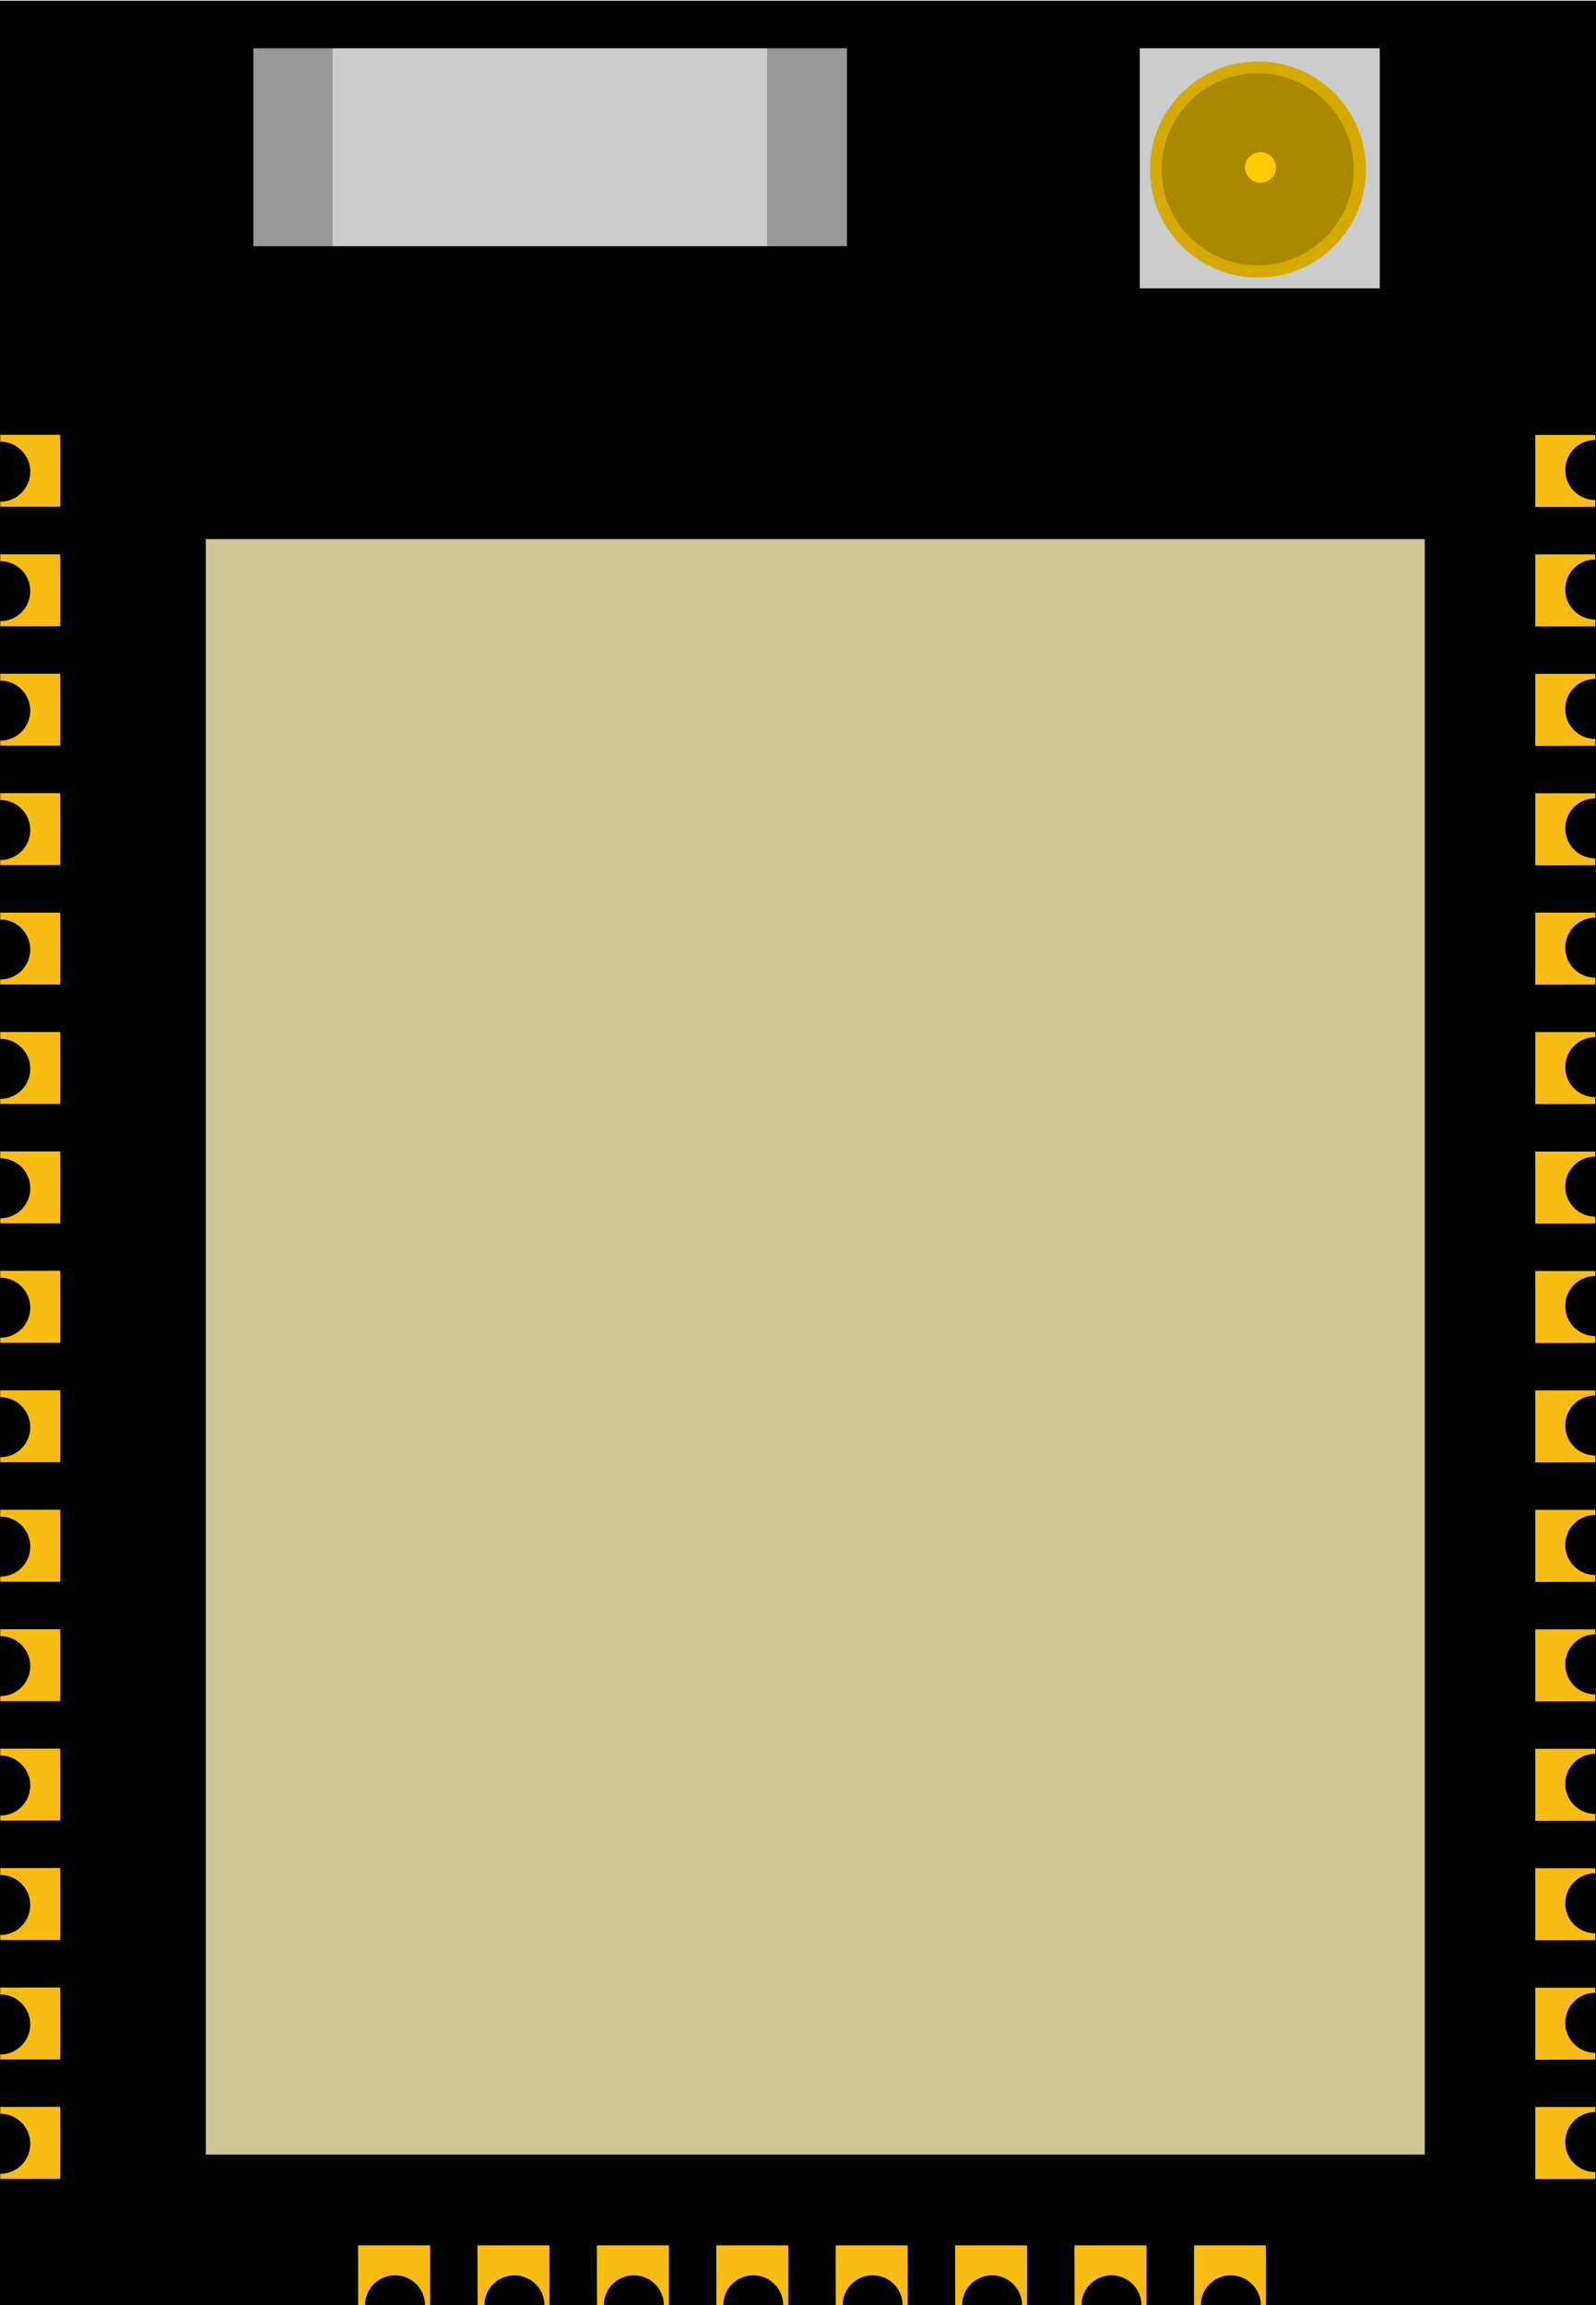 <?xml version="1.0" encoding="UTF-8" standalone="no"?>
<!-- Created with Inkscape (http://www.inkscape.org/) -->

<svg
   xmlns:dc="http://purl.org/dc/elements/1.1/"
   xmlns:cc="http://creativecommons.org/ns#"
   xmlns:rdf="http://www.w3.org/1999/02/22-rdf-syntax-ns#"
   xmlns:svg="http://www.w3.org/2000/svg"
   xmlns="http://www.w3.org/2000/svg"
   xmlns:sodipodi="http://sodipodi.sourceforge.net/DTD/sodipodi-0.dtd"
   xmlns:inkscape="http://www.inkscape.org/namespaces/inkscape"
   width="13.3mm"
   height="19.2mm"
   viewBox="0 0 13.3 19.2"
   version="1.1"
   id="svg8"
   inkscape:version="0.92.4 (5da689c313, 2019-01-14)"
   sodipodi:docname="ESP32-ttgo-micro32.svg">
  <defs
     id="defs2" />
  <sodipodi:namedview
     id="base"
     pagecolor="#ffffff"
     bordercolor="#666666"
     borderopacity="1.0"
     inkscape:pageopacity="0.0"
     inkscape:pageshadow="2"
     inkscape:zoom="6.5223867"
     inkscape:cx="20.976058"
     inkscape:cy="34.231196"
     inkscape:document-units="mm"
     inkscape:current-layer="layer1"
     showgrid="false"
     inkscape:window-width="1366"
     inkscape:window-height="705"
     inkscape:window-x="-8"
     inkscape:window-y="-8"
     inkscape:window-maximized="1" />
  <g
     inkscape:label="Aesthetics"
     inkscape:groupmode="layer"
     id="layer1"
     transform="translate(0,-277.8)">
    <rect
       id="rect3713"
       width="13.3"
       height="19.2"
       x="7.2883752e-09"
       y="277.806"
       style="stroke-width:0.265" />
    <rect
       style="fill:#d1c795;fill-opacity:1;stroke-width:0.265"
       id="rect3728"
       width="10.158"
       height="13.456"
       x="1.715"
       y="282.291" />
    <rect
       style="fill:#999999;fill-opacity:1;stroke-width:0.083"
       id="rect4557"
       width="0.66"
       height="1.649"
       x="2.111"
       y="278.202" />
    <rect
       style="fill:#cccccc;fill-opacity:1;stroke-width:0.265"
       id="rect4559"
       width="3.628"
       height="1.649"
       x="2.77"
       y="278.202" />
    <rect
       style="fill:#999999;fill-opacity:1;stroke-width:0.083"
       id="rect4557-2"
       width="0.66"
       height="1.649"
       x="6.398"
       y="278.202" />
    <rect
       style="fill:#cccccc;fill-opacity:1;stroke-width:0.265"
       id="rect4576"
       width="2"
       height="2"
       x="9.498"
       y="278.202" />
    <circle
       style="fill:#d4aa00;fill-opacity:1;stroke-width:0.397"
       id="path4578"
       cx="10.483"
       cy="279.212"
       r="0.9" />
    <circle
       style="fill:#aa8800;fill-opacity:1;stroke-width:0.353"
       id="path4578-6"
       cx="10.481"
       cy="279.21"
       r="0.8" />
    <ellipse
       style="fill:#ffcc00;fill-opacity:1;stroke-width:0.265"
       id="path4595"
       cx="10.504"
       cy="279.195"
       rx="0.129"
       ry="0.127" />
    <path
       inkscape:connector-curvature="0"
       style="display:inline;fill:#f7bd13;fill-opacity:1;stroke-width:0.055"
       d="m 2.985,297.003 h 0.057 a 0.25,0.25 0 0 1 0.25,-0.25 0.25,0.25 0 0 1 0.25,0.25 h 0.042 v -0.5 h -0.6 z"
       id="rect60-5-1-8" />
    <path
       inkscape:connector-curvature="0"
       style="display:inline;fill:#f7bd13;fill-opacity:1;stroke-width:0.055"
       d="m 3.98,297.003 h 0.057 a 0.25,0.25 0 0 1 0.25,-0.25 0.25,0.25 0 0 1 0.25,0.25 h 0.042 v -0.5 h -0.6 z"
       id="rect60-54-2-6" />
    <path
       inkscape:connector-curvature="0"
       style="display:inline;fill:#f7bd13;fill-opacity:1;stroke-width:0.055"
       d="m 6.965,297.003 h 0.057 a 0.25,0.25 0 0 1 0.25,-0.25 0.25,0.25 0 0 1 0.25,0.25 h 0.042 v -0.5 h -0.6 z"
       id="rect60-6-7-5" />
    <path
       inkscape:connector-curvature="0"
       style="display:inline;fill:#f7bd13;fill-opacity:1;stroke-width:0.055"
       d="m 5.97,297.003 h 0.057 a 0.25,0.25 0 0 1 0.25,-0.25 0.25,0.25 0 0 1 0.25,0.25 h 0.042 v -0.5 h -0.6 z"
       id="rect60-2-4-9" />
    <path
       inkscape:connector-curvature="0"
       style="display:inline;fill:#f7bd13;fill-opacity:1;stroke-width:0.055"
       d="m 4.975,297.003 h 0.057 a 0.25,0.25 0 0 1 0.25,-0.25 0.25,0.25 0 0 1 0.25,0.25 h 0.042 v -0.5 h -0.6 z"
       id="rect60-4-9-3" />
    <path
       inkscape:connector-curvature="0"
       style="display:inline;fill:#f7bd13;fill-opacity:1;stroke-width:0.055"
       d="m 7.96,297.003 h 0.057 a 0.25,0.25 0 0 1 0.25,-0.25 0.25,0.25 0 0 1 0.25,0.25 h 0.042 v -0.5 h -0.6 z"
       id="rect60-27-8-2" />
    <path
       inkscape:connector-curvature="0"
       style="display:inline;fill:#f7bd13;fill-opacity:1;stroke-width:0.055"
       d="m 9.95,297.003 h 0.057 a 0.25,0.25 0 0 1 0.25,-0.25 0.25,0.25 0 0 1 0.25,0.25 h 0.042 v -0.5 H 9.95 Z"
       id="rect60-3-1-1" />
    <path
       inkscape:connector-curvature="0"
       style="display:inline;fill:#f7bd13;fill-opacity:1;stroke-width:0.055"
       d="m 8.955,297.003 h 0.057 a 0.25,0.25 0 0 1 0.25,-0.25 0.25,0.25 0 0 1 0.25,0.25 h 0.042 v -0.5 h -0.6 z"
       id="rect60-9-4-3" />
  </g>
  <path
     style="display:inline;fill:#f7bd13;fill-opacity:1;stroke-width:0.055"
     d="m 0.002,3.622 v 0.057 a 0.25,0.25 0 0 1 0.25,0.25 0.25,0.25 0 0 1 -0.25,0.25 v 0.042 h 0.5 V 3.622 Z"
     id="rect60"
     inkscape:connector-curvature="0" />
  <g
     inkscape:groupmode="layer"
     id="layer2"
     inkscape:label="Connectors"
     style="display:inline" />
  <path
     inkscape:connector-curvature="0"
     style="display:inline;fill:#f7bd13;fill-opacity:1;stroke-width:0.055"
     d="m 0.002,6.607 v 0.057 a 0.25,0.25 0 0 1 0.25,0.25 0.25,0.25 0 0 1 -0.25,0.25 v 0.042 h 0.5 V 6.607 Z"
     id="rect60-8" />
  <path
     inkscape:connector-curvature="0"
     style="display:inline;fill:#f7bd13;fill-opacity:1;stroke-width:0.055"
     d="m 0.002,10.586 v 0.057 a 0.25,0.25 0 0 1 0.25,0.25 0.25,0.25 0 0 1 -0.25,0.25 v 0.042 h 0.5 v -0.6 z"
     id="rect60-5" />
  <path
     inkscape:connector-curvature="0"
     style="display:inline;fill:#f7bd13;fill-opacity:1;stroke-width:0.055"
     d="m 0.002,11.581 v 0.057 a 0.25,0.25 0 0 1 0.25,0.25 0.25,0.25 0 0 1 -0.25,0.25 v 0.042 h 0.5 v -0.6 z"
     id="rect60-54" />
  <path
     inkscape:connector-curvature="0"
     style="display:inline;fill:#f7bd13;fill-opacity:1;stroke-width:0.055"
     d="m 0.002,14.566 v 0.057 a 0.25,0.25 0 0 1 0.25,0.25 0.25,0.25 0 0 1 -0.25,0.25 v 0.042 h 0.5 v -0.6 z"
     id="rect60-6" />
  <path
     inkscape:connector-curvature="0"
     style="display:inline;fill:#f7bd13;fill-opacity:1;stroke-width:0.055"
     d="m 0.002,13.571 v 0.057 a 0.25,0.25 0 0 1 0.25,0.25 0.25,0.25 0 0 1 -0.25,0.25 v 0.042 h 0.5 V 13.571 Z"
     id="rect60-2" />
  <path
     inkscape:connector-curvature="0"
     style="display:inline;fill:#f7bd13;fill-opacity:1;stroke-width:0.055"
     d="m 0.002,12.576 v 0.057 a 0.25,0.25 0 0 1 0.25,0.25 0.25,0.25 0 0 1 -0.25,0.25 v 0.042 h 0.5 v -0.6 z"
     id="rect60-4" />
  <path
     inkscape:connector-curvature="0"
     style="display:inline;fill:#f7bd13;fill-opacity:1;stroke-width:0.055"
     d="m 0.002,8.596 v 0.057 a 0.25,0.25 0 0 1 0.25,0.25 0.25,0.25 0 0 1 -0.25,0.25 v 0.042 h 0.5 V 8.596 Z"
     id="rect60-60" />
  <path
     inkscape:connector-curvature="0"
     style="display:inline;fill:#f7bd13;fill-opacity:1;stroke-width:0.055"
     d="m 0.002,9.591 v 0.057 a 0.25,0.25 0 0 1 0.25,0.25 0.25,0.25 0 0 1 -0.25,0.25 v 0.042 h 0.5 V 9.591 Z"
     id="rect60-42" />
  <path
     inkscape:connector-curvature="0"
     style="display:inline;fill:#f7bd13;fill-opacity:1;stroke-width:0.055"
     d="m 0.002,5.612 v 0.057 a 0.25,0.25 0 0 1 0.25,0.25 0.25,0.25 0 0 1 -0.25,0.25 v 0.042 h 0.5 V 5.612 Z"
     id="rect60-21" />
  <path
     inkscape:connector-curvature="0"
     style="display:inline;fill:#f7bd13;fill-opacity:1;stroke-width:0.055"
     d="m 0.002,4.617 v 0.057 a 0.25,0.25 0 0 1 0.25,0.25 0.25,0.25 0 0 1 -0.25,0.25 v 0.042 h 0.5 V 4.617 Z"
     id="rect60-0" />
  <path
     inkscape:connector-curvature="0"
     style="display:inline;fill:#f7bd13;fill-opacity:1;stroke-width:0.055"
     d="m 0.002,7.602 v 0.057 a 0.25,0.25 0 0 1 0.25,0.25 0.25,0.25 0 0 1 -0.25,0.25 v 0.042 h 0.5 V 7.602 Z"
     id="rect60-7" />
  <path
     inkscape:connector-curvature="0"
     style="display:inline;fill:#f7bd13;fill-opacity:1;stroke-width:0.055"
     d="m 0.002,15.561 v 0.057 a 0.25,0.25 0 0 1 0.25,0.25 0.25,0.25 0 0 1 -0.25,0.25 v 0.042 h 0.5 v -0.6 z"
     id="rect60-27" />
  <path
     inkscape:connector-curvature="0"
     style="display:inline;fill:#f7bd13;fill-opacity:1;stroke-width:0.055"
     d="m 0.002,17.55 v 0.057 a 0.25,0.25 0 0 1 0.25,0.25 0.25,0.25 0 0 1 -0.25,0.25 v 0.042 h 0.5 v -0.6 z"
     id="rect60-3" />
  <path
     inkscape:connector-curvature="0"
     style="display:inline;fill:#f7bd13;fill-opacity:1;stroke-width:0.055"
     d="m 0.002,16.556 v 0.057 a 0.25,0.25 0 0 1 0.25,0.25 0.25,0.25 0 0 1 -0.25,0.25 v 0.042 h 0.5 v -0.6 z"
     id="rect60-9" />
  <path
     style="display:inline;fill:#f7bd13;fill-opacity:1;stroke-width:0.055"
     d="m 13.294,18.15 v -0.057 a 0.25,0.25 0 0 1 -0.25,-0.25 0.25,0.25 0 0 1 0.25,-0.25 v -0.042 h -0.5 v 0.6 z"
     id="rect60-1"
     inkscape:connector-curvature="0" />
  <path
     inkscape:connector-curvature="0"
     style="display:inline;fill:#f7bd13;fill-opacity:1;stroke-width:0.055"
     d="m 13.294,15.166 v -0.057 a 0.25,0.25 0 0 1 -0.25,-0.25 0.25,0.25 0 0 1 0.25,-0.25 v -0.042 h -0.5 v 0.6 z"
     id="rect60-8-2" />
  <path
     inkscape:connector-curvature="0"
     style="display:inline;fill:#f7bd13;fill-opacity:1;stroke-width:0.055"
     d="m 13.294,11.186 v -0.057 a 0.25,0.25 0 0 1 -0.25,-0.25 0.25,0.25 0 0 1 0.25,-0.25 v -0.042 h -0.5 v 0.6 z"
     id="rect60-5-1" />
  <path
     inkscape:connector-curvature="0"
     style="display:inline;fill:#f7bd13;fill-opacity:1;stroke-width:0.055"
     d="m 13.294,10.191 v -0.057 a 0.25,0.25 0 0 1 -0.25,-0.25 0.25,0.25 0 0 1 0.25,-0.25 v -0.042 h -0.5 v 0.6 z"
     id="rect60-54-2" />
  <path
     inkscape:connector-curvature="0"
     style="display:inline;fill:#f7bd13;fill-opacity:1;stroke-width:0.055"
     d="m 13.294,7.207 v -0.057 a 0.25,0.25 0 0 1 -0.25,-0.25 0.25,0.25 0 0 1 0.25,-0.25 v -0.042 h -0.5 v 0.6 z"
     id="rect60-6-7" />
  <path
     inkscape:connector-curvature="0"
     style="display:inline;fill:#f7bd13;fill-opacity:1;stroke-width:0.055"
     d="m 13.294,8.201 v -0.057 a 0.25,0.25 0 0 1 -0.25,-0.25 0.25,0.25 0 0 1 0.25,-0.25 v -0.042 h -0.5 v 0.6 z"
     id="rect60-2-4" />
  <path
     inkscape:connector-curvature="0"
     style="display:inline;fill:#f7bd13;fill-opacity:1;stroke-width:0.055"
     d="m 13.294,9.196 v -0.057 a 0.25,0.25 0 0 1 -0.25,-0.25 0.25,0.25 0 0 1 0.25,-0.25 v -0.042 h -0.5 v 0.6 z"
     id="rect60-4-9" />
  <path
     inkscape:connector-curvature="0"
     style="display:inline;fill:#f7bd13;fill-opacity:1;stroke-width:0.055"
     d="m 13.294,13.176 v -0.057 a 0.25,0.25 0 0 1 -0.25,-0.25 0.25,0.25 0 0 1 0.25,-0.25 v -0.042 h -0.5 v 0.6 z"
     id="rect60-60-6" />
  <path
     inkscape:connector-curvature="0"
     style="display:inline;fill:#f7bd13;fill-opacity:1;stroke-width:0.055"
     d="m 13.294,12.181 v -0.057 a 0.25,0.25 0 0 1 -0.25,-0.25 0.25,0.25 0 0 1 0.25,-0.25 v -0.042 h -0.5 v 0.6 z"
     id="rect60-42-2" />
  <path
     inkscape:connector-curvature="0"
     style="display:inline;fill:#f7bd13;fill-opacity:1;stroke-width:0.055"
     d="m 13.294,16.161 v -0.057 a 0.25,0.25 0 0 1 -0.25,-0.25 0.25,0.25 0 0 1 0.25,-0.25 v -0.042 h -0.5 v 0.6 z"
     id="rect60-21-6" />
  <path
     inkscape:connector-curvature="0"
     style="display:inline;fill:#f7bd13;fill-opacity:1;stroke-width:0.055"
     d="m 13.294,17.156 v -0.057 a 0.25,0.25 0 0 1 -0.25,-0.25 0.25,0.25 0 0 1 0.25,-0.25 v -0.042 h -0.5 v 0.6 z"
     id="rect60-0-4" />
  <path
     inkscape:connector-curvature="0"
     style="display:inline;fill:#f7bd13;fill-opacity:1;stroke-width:0.055"
     d="m 13.294,14.171 v -0.057 a 0.25,0.25 0 0 1 -0.25,-0.25 0.25,0.25 0 0 1 0.25,-0.25 v -0.042 h -0.5 v 0.6 z"
     id="rect60-7-2" />
  <path
     inkscape:connector-curvature="0"
     style="display:inline;fill:#f7bd13;fill-opacity:1;stroke-width:0.055"
     d="m 13.294,6.212 v -0.057 a 0.25,0.25 0 0 1 -0.25,-0.25 0.25,0.25 0 0 1 0.25,-0.25 v -0.042 h -0.5 v 0.6 z"
     id="rect60-27-8" />
  <path
     inkscape:connector-curvature="0"
     style="display:inline;fill:#f7bd13;fill-opacity:1;stroke-width:0.055"
     d="m 13.294,4.222 v -0.057 a 0.25,0.25 0 0 1 -0.25,-0.25 0.25,0.25 0 0 1 0.25,-0.25 v -0.042 h -0.5 v 0.6 z"
     id="rect60-3-1" />
  <path
     inkscape:connector-curvature="0"
     style="display:inline;fill:#f7bd13;fill-opacity:1;stroke-width:0.055"
     d="m 13.294,5.217 v -0.057 a 0.25,0.25 0 0 1 -0.25,-0.25 0.25,0.25 0 0 1 0.25,-0.25 v -0.042 h -0.5 v 0.6 z"
     id="rect60-9-4" />
</svg>
